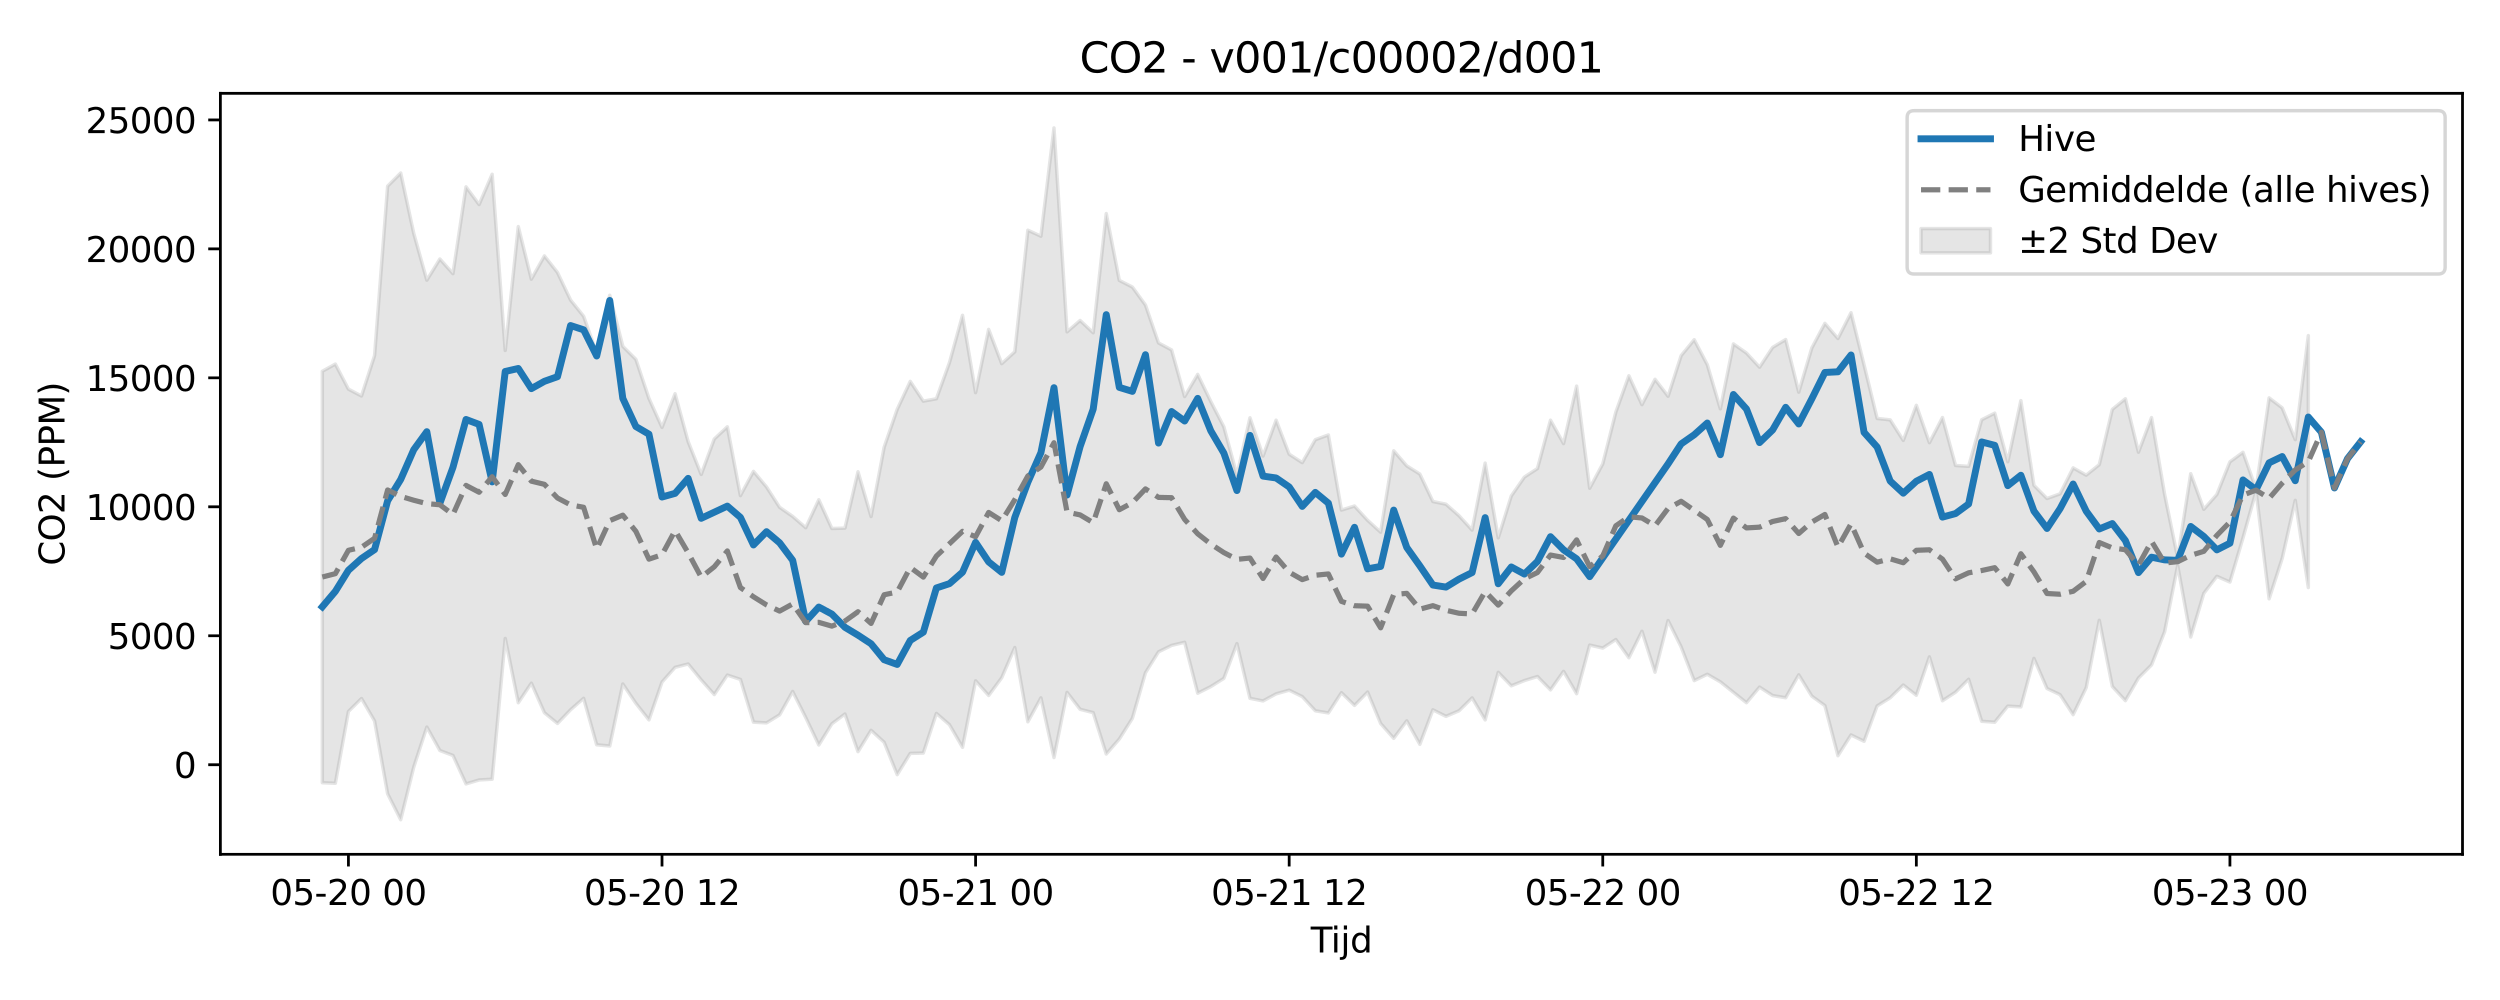 <?xml version="1.0" encoding="utf-8" standalone="no"?>
<!DOCTYPE svg PUBLIC "-//W3C//DTD SVG 1.1//EN"
  "http://www.w3.org/Graphics/SVG/1.1/DTD/svg11.dtd">
<svg xmlns:xlink="http://www.w3.org/1999/xlink" width="720pt" height="288pt" viewBox="0 0 720 288" xmlns="http://www.w3.org/2000/svg" version="1.1">
 <defs>
  <style type="text/css">*{stroke-linejoin: round; stroke-linecap: butt}</style>
 </defs>
 <g id="figure_1">
  <g id="patch_1">
   <path d="M 0 288 
L 720 288 
L 720 0 
L 0 0 
z
" style="fill: #ffffff"/>
  </g>
  <g id="axes_1">
   <g id="patch_2">
    <path d="M 63.47 246.04 
L 709.2 246.04 
L 709.2 26.88 
L 63.47 26.88 
z
" style="fill: #ffffff"/>
   </g>
   <g id="FillBetweenPolyCollection_1">
    <defs>
     <path id="m99d74c03a5" d="M 92.821 -181.066 
L 92.821 -62.571 
L 96.584 -62.418 
L 100.347 -83.096 
L 104.11 -86.83 
L 107.873 -80.361 
L 111.636 -59.377 
L 115.399 -51.922 
L 119.162 -67.093 
L 122.925 -78.601 
L 126.688 -71.849 
L 130.451 -70.435 
L 134.214 -62.232 
L 137.977 -63.374 
L 141.74 -63.586 
L 145.503 -104.137 
L 149.266 -85.61 
L 153.029 -91.253 
L 156.792 -82.733 
L 160.555 -79.644 
L 164.318 -83.576 
L 168.081 -86.888 
L 171.844 -73.497 
L 175.607 -73.153 
L 179.37 -91.015 
L 183.133 -85.445 
L 186.896 -80.674 
L 190.659 -91.563 
L 194.422 -95.801 
L 198.185 -96.771 
L 201.948 -92.188 
L 205.711 -87.963 
L 209.474 -93.578 
L 213.237 -92.328 
L 217 -80.01 
L 220.763 -79.808 
L 224.526 -82.114 
L 228.289 -88.857 
L 232.052 -81.343 
L 235.815 -73.441 
L 239.578 -79.552 
L 243.341 -82.361 
L 247.104 -71.515 
L 250.867 -77.67 
L 254.63 -74.229 
L 258.393 -64.899 
L 262.156 -71.024 
L 265.919 -71.118 
L 269.682 -82.545 
L 273.445 -79.282 
L 277.208 -72.773 
L 280.971 -91.934 
L 284.734 -87.7 
L 288.497 -92.814 
L 292.26 -101.508 
L 296.023 -80.126 
L 299.786 -87.021 
L 303.549 -69.82 
L 307.312 -88.589 
L 311.075 -83.718 
L 314.838 -82.761 
L 318.601 -70.846 
L 322.364 -75.161 
L 326.127 -81.121 
L 329.89 -94.236 
L 333.653 -100.269 
L 337.416 -102.12 
L 341.179 -103.021 
L 344.942 -88.355 
L 348.705 -90.254 
L 352.468 -92.627 
L 356.231 -102.632 
L 359.994 -86.883 
L 363.757 -86.129 
L 367.52 -88.165 
L 371.283 -89.224 
L 375.046 -87.385 
L 378.809 -83.294 
L 382.572 -82.672 
L 386.335 -88.506 
L 390.098 -84.839 
L 393.861 -88.69 
L 397.624 -79.647 
L 401.387 -75.359 
L 405.15 -80.396 
L 408.913 -73.626 
L 412.676 -83.569 
L 416.439 -81.691 
L 420.202 -83.296 
L 423.965 -87.014 
L 427.728 -80.662 
L 431.491 -94.365 
L 435.254 -90.488 
L 439.017 -91.99 
L 442.78 -93.16 
L 446.543 -89.306 
L 450.306 -94.65 
L 454.069 -88.211 
L 457.832 -102.215 
L 461.595 -101.352 
L 465.358 -103.821 
L 469.121 -98.568 
L 472.884 -106.191 
L 476.647 -94.403 
L 480.41 -109.283 
L 484.173 -101.672 
L 487.936 -91.983 
L 491.699 -93.806 
L 495.462 -91.625 
L 499.225 -88.614 
L 502.988 -85.612 
L 506.751 -90.115 
L 510.514 -87.683 
L 514.277 -87.048 
L 518.04 -93.648 
L 521.803 -87.514 
L 525.566 -84.783 
L 529.329 -70.36 
L 533.092 -76.332 
L 536.855 -74.51 
L 540.618 -84.697 
L 544.381 -87.044 
L 548.144 -90.708 
L 551.907 -87.765 
L 555.67 -98.819 
L 559.433 -86.181 
L 563.196 -88.645 
L 566.959 -92.376 
L 570.722 -80.268 
L 574.485 -79.999 
L 578.248 -84.639 
L 582.011 -84.414 
L 585.774 -98.38 
L 589.537 -89.705 
L 593.3 -87.935 
L 597.063 -82.173 
L 600.826 -89.955 
L 604.589 -109.351 
L 608.352 -90.29 
L 612.115 -86.206 
L 615.878 -92.727 
L 619.641 -96.497 
L 623.404 -106.046 
L 627.167 -125.129 
L 630.93 -104.534 
L 634.693 -117.108 
L 638.456 -122.021 
L 642.219 -120.368 
L 645.982 -133.092 
L 649.745 -146.538 
L 653.508 -115.548 
L 657.271 -127.172 
L 661.034 -143.907 
L 664.797 -118.78 
L 664.797 -191.349 
L 664.797 -191.349 
L 661.034 -161.381 
L 657.271 -170.53 
L 653.508 -173.41 
L 649.745 -147.147 
L 645.982 -157.744 
L 642.219 -154.985 
L 638.456 -145.587 
L 634.693 -141.326 
L 630.93 -151.582 
L 627.167 -127.342 
L 623.404 -145.666 
L 619.641 -167.736 
L 615.878 -157.767 
L 612.115 -173.155 
L 608.352 -170.101 
L 604.589 -154.174 
L 600.826 -151.151 
L 597.063 -153.25 
L 593.3 -145.783 
L 589.537 -144.431 
L 585.774 -148.225 
L 582.011 -172.622 
L 578.248 -155.016 
L 574.485 -169.016 
L 570.722 -167.108 
L 566.959 -153.686 
L 563.196 -153.947 
L 559.433 -167.75 
L 555.67 -160.505 
L 551.907 -171.266 
L 548.144 -161.164 
L 544.381 -167.076 
L 540.618 -167.492 
L 536.855 -182.892 
L 533.092 -197.942 
L 529.329 -190.505 
L 525.566 -194.88 
L 521.803 -187.781 
L 518.04 -175.056 
L 514.277 -190.209 
L 510.514 -187.944 
L 506.751 -182.242 
L 502.988 -186.316 
L 499.225 -188.957 
L 495.462 -170.252 
L 491.699 -182.98 
L 487.936 -190.167 
L 484.173 -185.583 
L 480.41 -173.877 
L 476.647 -178.763 
L 472.884 -171.456 
L 469.121 -179.772 
L 465.358 -169.309 
L 461.595 -154.41 
L 457.832 -147.384 
L 454.069 -176.804 
L 450.306 -160.246 
L 446.543 -166.994 
L 442.78 -153.06 
L 439.017 -150.594 
L 435.254 -145.169 
L 431.491 -133.096 
L 427.728 -154.629 
L 423.965 -135.34 
L 420.202 -139.467 
L 416.439 -142.797 
L 412.676 -143.563 
L 408.913 -151.475 
L 405.15 -153.832 
L 401.387 -158.172 
L 397.624 -134.73 
L 393.861 -138.159 
L 390.098 -142.268 
L 386.335 -141.101 
L 382.572 -162.736 
L 378.809 -161.366 
L 375.046 -154.758 
L 371.283 -157.193 
L 367.52 -166.992 
L 363.757 -156.664 
L 359.994 -167.674 
L 356.231 -151.18 
L 352.468 -165.088 
L 348.705 -172.364 
L 344.942 -180.173 
L 341.179 -173.794 
L 337.416 -187.216 
L 333.653 -189.236 
L 329.89 -200.156 
L 326.127 -205.331 
L 322.364 -207.244 
L 318.601 -226.498 
L 314.838 -192.169 
L 311.075 -195.701 
L 307.312 -192.434 
L 303.549 -251.158 
L 299.786 -219.971 
L 296.023 -221.704 
L 292.26 -186.688 
L 288.497 -183.261 
L 284.734 -193.133 
L 280.971 -174.913 
L 277.208 -197.193 
L 273.445 -183.558 
L 269.682 -173.151 
L 265.919 -172.475 
L 262.156 -178.157 
L 258.393 -170.103 
L 254.63 -159.191 
L 250.867 -139.241 
L 247.104 -152.133 
L 243.341 -135.903 
L 239.578 -135.796 
L 235.815 -144.077 
L 232.052 -136.019 
L 228.289 -139.276 
L 224.526 -141.9 
L 220.763 -147.759 
L 217 -152.249 
L 213.237 -145.254 
L 209.474 -165.079 
L 205.711 -161.568 
L 201.948 -151.352 
L 198.185 -160.823 
L 194.422 -174.603 
L 190.659 -164.91 
L 186.896 -173.256 
L 183.133 -184.511 
L 179.37 -188.252 
L 175.607 -202.971 
L 171.844 -186.286 
L 168.081 -196.917 
L 164.318 -201.609 
L 160.555 -209.522 
L 156.792 -214.295 
L 153.029 -207.602 
L 149.266 -222.74 
L 145.503 -187.066 
L 141.74 -237.811 
L 137.977 -229.089 
L 134.214 -234.186 
L 130.451 -209.192 
L 126.688 -213.405 
L 122.925 -207.312 
L 119.162 -220.766 
L 115.399 -238.183 
L 111.636 -234.391 
L 107.873 -185.583 
L 104.11 -173.959 
L 100.347 -175.927 
L 96.584 -183.145 
L 92.821 -181.066 
z
" style="stroke: #808080; stroke-opacity: 0.2"/>
    </defs>
    <g clip-path="url(#p6d206666c5)">
     <use xlink:href="#m99d74c03a5" x="0" y="288" style="fill: #808080; fill-opacity: 0.2; stroke: #808080; stroke-opacity: 0.2"/>
    </g>
   </g>
   <g id="matplotlib.axis_1">
    <g id="xtick_1">
     <g id="line2d_1">
      <defs>
       <path id="mf87d79ae39" d="M 0 0 
L 0 3.5 
" style="stroke: #000000; stroke-width: 0.8"/>
      </defs>
      <g>
       <use xlink:href="#mf87d79ae39" x="100.347" y="246.04" style="stroke: #000000; stroke-width: 0.8"/>
      </g>
     </g>
     <g id="text_1">
      <!-- 05-20 00 -->
      <g transform="translate(77.867 260.638) scale(0.1 -0.1)">
       <defs>
        <path id="DejaVuSans-30" d="M 2034 4250 
Q 1547 4250 1301 3770 
Q 1056 3291 1056 2328 
Q 1056 1369 1301 889 
Q 1547 409 2034 409 
Q 2525 409 2770 889 
Q 3016 1369 3016 2328 
Q 3016 3291 2770 3770 
Q 2525 4250 2034 4250 
z
M 2034 4750 
Q 2819 4750 3233 4129 
Q 3647 3509 3647 2328 
Q 3647 1150 3233 529 
Q 2819 -91 2034 -91 
Q 1250 -91 836 529 
Q 422 1150 422 2328 
Q 422 3509 836 4129 
Q 1250 4750 2034 4750 
z
" transform="scale(0.016)"/>
        <path id="DejaVuSans-35" d="M 691 4666 
L 3169 4666 
L 3169 4134 
L 1269 4134 
L 1269 2991 
Q 1406 3038 1543 3061 
Q 1681 3084 1819 3084 
Q 2600 3084 3056 2656 
Q 3513 2228 3513 1497 
Q 3513 744 3044 326 
Q 2575 -91 1722 -91 
Q 1428 -91 1123 -41 
Q 819 9 494 109 
L 494 744 
Q 775 591 1075 516 
Q 1375 441 1709 441 
Q 2250 441 2565 725 
Q 2881 1009 2881 1497 
Q 2881 1984 2565 2268 
Q 2250 2553 1709 2553 
Q 1456 2553 1204 2497 
Q 953 2441 691 2322 
L 691 4666 
z
" transform="scale(0.016)"/>
        <path id="DejaVuSans-2d" d="M 313 2009 
L 1997 2009 
L 1997 1497 
L 313 1497 
L 313 2009 
z
" transform="scale(0.016)"/>
        <path id="DejaVuSans-32" d="M 1228 531 
L 3431 531 
L 3431 0 
L 469 0 
L 469 531 
Q 828 903 1448 1529 
Q 2069 2156 2228 2338 
Q 2531 2678 2651 2914 
Q 2772 3150 2772 3378 
Q 2772 3750 2511 3984 
Q 2250 4219 1831 4219 
Q 1534 4219 1204 4116 
Q 875 4013 500 3803 
L 500 4441 
Q 881 4594 1212 4672 
Q 1544 4750 1819 4750 
Q 2544 4750 2975 4387 
Q 3406 4025 3406 3419 
Q 3406 3131 3298 2873 
Q 3191 2616 2906 2266 
Q 2828 2175 2409 1742 
Q 1991 1309 1228 531 
z
" transform="scale(0.016)"/>
        <path id="DejaVuSans-20" transform="scale(0.016)"/>
       </defs>
       <use xlink:href="#DejaVuSans-30"/>
       <use xlink:href="#DejaVuSans-35" transform="translate(63.623 0)"/>
       <use xlink:href="#DejaVuSans-2d" transform="translate(127.246 0)"/>
       <use xlink:href="#DejaVuSans-32" transform="translate(163.33 0)"/>
       <use xlink:href="#DejaVuSans-30" transform="translate(226.953 0)"/>
       <use xlink:href="#DejaVuSans-20" transform="translate(290.576 0)"/>
       <use xlink:href="#DejaVuSans-30" transform="translate(322.363 0)"/>
       <use xlink:href="#DejaVuSans-30" transform="translate(385.986 0)"/>
      </g>
     </g>
    </g>
    <g id="xtick_2">
     <g id="line2d_2">
      <g>
       <use xlink:href="#mf87d79ae39" x="190.659" y="246.04" style="stroke: #000000; stroke-width: 0.8"/>
      </g>
     </g>
     <g id="text_2">
      <!-- 05-20 12 -->
      <g transform="translate(168.179 260.638) scale(0.1 -0.1)">
       <defs>
        <path id="DejaVuSans-31" d="M 794 531 
L 1825 531 
L 1825 4091 
L 703 3866 
L 703 4441 
L 1819 4666 
L 2450 4666 
L 2450 531 
L 3481 531 
L 3481 0 
L 794 0 
L 794 531 
z
" transform="scale(0.016)"/>
       </defs>
       <use xlink:href="#DejaVuSans-30"/>
       <use xlink:href="#DejaVuSans-35" transform="translate(63.623 0)"/>
       <use xlink:href="#DejaVuSans-2d" transform="translate(127.246 0)"/>
       <use xlink:href="#DejaVuSans-32" transform="translate(163.33 0)"/>
       <use xlink:href="#DejaVuSans-30" transform="translate(226.953 0)"/>
       <use xlink:href="#DejaVuSans-20" transform="translate(290.576 0)"/>
       <use xlink:href="#DejaVuSans-31" transform="translate(322.363 0)"/>
       <use xlink:href="#DejaVuSans-32" transform="translate(385.986 0)"/>
      </g>
     </g>
    </g>
    <g id="xtick_3">
     <g id="line2d_3">
      <g>
       <use xlink:href="#mf87d79ae39" x="280.971" y="246.04" style="stroke: #000000; stroke-width: 0.8"/>
      </g>
     </g>
     <g id="text_3">
      <!-- 05-21 00 -->
      <g transform="translate(258.491 260.638) scale(0.1 -0.1)">
       <use xlink:href="#DejaVuSans-30"/>
       <use xlink:href="#DejaVuSans-35" transform="translate(63.623 0)"/>
       <use xlink:href="#DejaVuSans-2d" transform="translate(127.246 0)"/>
       <use xlink:href="#DejaVuSans-32" transform="translate(163.33 0)"/>
       <use xlink:href="#DejaVuSans-31" transform="translate(226.953 0)"/>
       <use xlink:href="#DejaVuSans-20" transform="translate(290.576 0)"/>
       <use xlink:href="#DejaVuSans-30" transform="translate(322.363 0)"/>
       <use xlink:href="#DejaVuSans-30" transform="translate(385.986 0)"/>
      </g>
     </g>
    </g>
    <g id="xtick_4">
     <g id="line2d_4">
      <g>
       <use xlink:href="#mf87d79ae39" x="371.283" y="246.04" style="stroke: #000000; stroke-width: 0.8"/>
      </g>
     </g>
     <g id="text_4">
      <!-- 05-21 12 -->
      <g transform="translate(348.803 260.638) scale(0.1 -0.1)">
       <use xlink:href="#DejaVuSans-30"/>
       <use xlink:href="#DejaVuSans-35" transform="translate(63.623 0)"/>
       <use xlink:href="#DejaVuSans-2d" transform="translate(127.246 0)"/>
       <use xlink:href="#DejaVuSans-32" transform="translate(163.33 0)"/>
       <use xlink:href="#DejaVuSans-31" transform="translate(226.953 0)"/>
       <use xlink:href="#DejaVuSans-20" transform="translate(290.576 0)"/>
       <use xlink:href="#DejaVuSans-31" transform="translate(322.363 0)"/>
       <use xlink:href="#DejaVuSans-32" transform="translate(385.986 0)"/>
      </g>
     </g>
    </g>
    <g id="xtick_5">
     <g id="line2d_5">
      <g>
       <use xlink:href="#mf87d79ae39" x="461.595" y="246.04" style="stroke: #000000; stroke-width: 0.8"/>
      </g>
     </g>
     <g id="text_5">
      <!-- 05-22 00 -->
      <g transform="translate(439.114 260.638) scale(0.1 -0.1)">
       <use xlink:href="#DejaVuSans-30"/>
       <use xlink:href="#DejaVuSans-35" transform="translate(63.623 0)"/>
       <use xlink:href="#DejaVuSans-2d" transform="translate(127.246 0)"/>
       <use xlink:href="#DejaVuSans-32" transform="translate(163.33 0)"/>
       <use xlink:href="#DejaVuSans-32" transform="translate(226.953 0)"/>
       <use xlink:href="#DejaVuSans-20" transform="translate(290.576 0)"/>
       <use xlink:href="#DejaVuSans-30" transform="translate(322.363 0)"/>
       <use xlink:href="#DejaVuSans-30" transform="translate(385.986 0)"/>
      </g>
     </g>
    </g>
    <g id="xtick_6">
     <g id="line2d_6">
      <g>
       <use xlink:href="#mf87d79ae39" x="551.907" y="246.04" style="stroke: #000000; stroke-width: 0.8"/>
      </g>
     </g>
     <g id="text_6">
      <!-- 05-22 12 -->
      <g transform="translate(529.426 260.638) scale(0.1 -0.1)">
       <use xlink:href="#DejaVuSans-30"/>
       <use xlink:href="#DejaVuSans-35" transform="translate(63.623 0)"/>
       <use xlink:href="#DejaVuSans-2d" transform="translate(127.246 0)"/>
       <use xlink:href="#DejaVuSans-32" transform="translate(163.33 0)"/>
       <use xlink:href="#DejaVuSans-32" transform="translate(226.953 0)"/>
       <use xlink:href="#DejaVuSans-20" transform="translate(290.576 0)"/>
       <use xlink:href="#DejaVuSans-31" transform="translate(322.363 0)"/>
       <use xlink:href="#DejaVuSans-32" transform="translate(385.986 0)"/>
      </g>
     </g>
    </g>
    <g id="xtick_7">
     <g id="line2d_7">
      <g>
       <use xlink:href="#mf87d79ae39" x="642.219" y="246.04" style="stroke: #000000; stroke-width: 0.8"/>
      </g>
     </g>
     <g id="text_7">
      <!-- 05-23 00 -->
      <g transform="translate(619.738 260.638) scale(0.1 -0.1)">
       <defs>
        <path id="DejaVuSans-33" d="M 2597 2516 
Q 3050 2419 3304 2112 
Q 3559 1806 3559 1356 
Q 3559 666 3084 287 
Q 2609 -91 1734 -91 
Q 1441 -91 1130 -33 
Q 819 25 488 141 
L 488 750 
Q 750 597 1062 519 
Q 1375 441 1716 441 
Q 2309 441 2620 675 
Q 2931 909 2931 1356 
Q 2931 1769 2642 2001 
Q 2353 2234 1838 2234 
L 1294 2234 
L 1294 2753 
L 1863 2753 
Q 2328 2753 2575 2939 
Q 2822 3125 2822 3475 
Q 2822 3834 2567 4026 
Q 2313 4219 1838 4219 
Q 1578 4219 1281 4162 
Q 984 4106 628 3988 
L 628 4550 
Q 988 4650 1302 4700 
Q 1616 4750 1894 4750 
Q 2613 4750 3031 4423 
Q 3450 4097 3450 3541 
Q 3450 3153 3228 2886 
Q 3006 2619 2597 2516 
z
" transform="scale(0.016)"/>
       </defs>
       <use xlink:href="#DejaVuSans-30"/>
       <use xlink:href="#DejaVuSans-35" transform="translate(63.623 0)"/>
       <use xlink:href="#DejaVuSans-2d" transform="translate(127.246 0)"/>
       <use xlink:href="#DejaVuSans-32" transform="translate(163.33 0)"/>
       <use xlink:href="#DejaVuSans-33" transform="translate(226.953 0)"/>
       <use xlink:href="#DejaVuSans-20" transform="translate(290.576 0)"/>
       <use xlink:href="#DejaVuSans-30" transform="translate(322.363 0)"/>
       <use xlink:href="#DejaVuSans-30" transform="translate(385.986 0)"/>
      </g>
     </g>
    </g>
    <g id="text_8">
     <!-- Tijd -->
     <g transform="translate(377.485 274.317) scale(0.1 -0.1)">
      <defs>
       <path id="DejaVuSans-54" d="M -19 4666 
L 3928 4666 
L 3928 4134 
L 2272 4134 
L 2272 0 
L 1638 0 
L 1638 4134 
L -19 4134 
L -19 4666 
z
" transform="scale(0.016)"/>
       <path id="DejaVuSans-69" d="M 603 3500 
L 1178 3500 
L 1178 0 
L 603 0 
L 603 3500 
z
M 603 4863 
L 1178 4863 
L 1178 4134 
L 603 4134 
L 603 4863 
z
" transform="scale(0.016)"/>
       <path id="DejaVuSans-6a" d="M 603 3500 
L 1178 3500 
L 1178 -63 
Q 1178 -731 923 -1031 
Q 669 -1331 103 -1331 
L -116 -1331 
L -116 -844 
L 38 -844 
Q 366 -844 484 -692 
Q 603 -541 603 -63 
L 603 3500 
z
M 603 4863 
L 1178 4863 
L 1178 4134 
L 603 4134 
L 603 4863 
z
" transform="scale(0.016)"/>
       <path id="DejaVuSans-64" d="M 2906 2969 
L 2906 4863 
L 3481 4863 
L 3481 0 
L 2906 0 
L 2906 525 
Q 2725 213 2448 61 
Q 2172 -91 1784 -91 
Q 1150 -91 751 415 
Q 353 922 353 1747 
Q 353 2572 751 3078 
Q 1150 3584 1784 3584 
Q 2172 3584 2448 3432 
Q 2725 3281 2906 2969 
z
M 947 1747 
Q 947 1113 1208 752 
Q 1469 391 1925 391 
Q 2381 391 2643 752 
Q 2906 1113 2906 1747 
Q 2906 2381 2643 2742 
Q 2381 3103 1925 3103 
Q 1469 3103 1208 2742 
Q 947 2381 947 1747 
z
" transform="scale(0.016)"/>
      </defs>
      <use xlink:href="#DejaVuSans-54"/>
      <use xlink:href="#DejaVuSans-69" transform="translate(57.959 0)"/>
      <use xlink:href="#DejaVuSans-6a" transform="translate(85.742 0)"/>
      <use xlink:href="#DejaVuSans-64" transform="translate(113.525 0)"/>
     </g>
    </g>
   </g>
   <g id="matplotlib.axis_2">
    <g id="ytick_1">
     <g id="line2d_8">
      <defs>
       <path id="m03eca134e0" d="M 0 0 
L -3.5 0 
" style="stroke: #000000; stroke-width: 0.8"/>
      </defs>
      <g>
       <use xlink:href="#m03eca134e0" x="63.47" y="220.239" style="stroke: #000000; stroke-width: 0.8"/>
      </g>
     </g>
     <g id="text_9">
      <!-- 0 -->
      <g transform="translate(50.108 224.038) scale(0.1 -0.1)">
       <use xlink:href="#DejaVuSans-30"/>
      </g>
     </g>
    </g>
    <g id="ytick_2">
     <g id="line2d_9">
      <g>
       <use xlink:href="#m03eca134e0" x="63.47" y="183.098" style="stroke: #000000; stroke-width: 0.8"/>
      </g>
     </g>
     <g id="text_10">
      <!-- 5000 -->
      <g transform="translate(31.02 186.897) scale(0.1 -0.1)">
       <use xlink:href="#DejaVuSans-35"/>
       <use xlink:href="#DejaVuSans-30" transform="translate(63.623 0)"/>
       <use xlink:href="#DejaVuSans-30" transform="translate(127.246 0)"/>
       <use xlink:href="#DejaVuSans-30" transform="translate(190.869 0)"/>
      </g>
     </g>
    </g>
    <g id="ytick_3">
     <g id="line2d_10">
      <g>
       <use xlink:href="#m03eca134e0" x="63.47" y="145.957" style="stroke: #000000; stroke-width: 0.8"/>
      </g>
     </g>
     <g id="text_11">
      <!-- 10000 -->
      <g transform="translate(24.657 149.756) scale(0.1 -0.1)">
       <use xlink:href="#DejaVuSans-31"/>
       <use xlink:href="#DejaVuSans-30" transform="translate(63.623 0)"/>
       <use xlink:href="#DejaVuSans-30" transform="translate(127.246 0)"/>
       <use xlink:href="#DejaVuSans-30" transform="translate(190.869 0)"/>
       <use xlink:href="#DejaVuSans-30" transform="translate(254.492 0)"/>
      </g>
     </g>
    </g>
    <g id="ytick_4">
     <g id="line2d_11">
      <g>
       <use xlink:href="#m03eca134e0" x="63.47" y="108.816" style="stroke: #000000; stroke-width: 0.8"/>
      </g>
     </g>
     <g id="text_12">
      <!-- 15000 -->
      <g transform="translate(24.657 112.615) scale(0.1 -0.1)">
       <use xlink:href="#DejaVuSans-31"/>
       <use xlink:href="#DejaVuSans-35" transform="translate(63.623 0)"/>
       <use xlink:href="#DejaVuSans-30" transform="translate(127.246 0)"/>
       <use xlink:href="#DejaVuSans-30" transform="translate(190.869 0)"/>
       <use xlink:href="#DejaVuSans-30" transform="translate(254.492 0)"/>
      </g>
     </g>
    </g>
    <g id="ytick_5">
     <g id="line2d_12">
      <g>
       <use xlink:href="#m03eca134e0" x="63.47" y="71.675" style="stroke: #000000; stroke-width: 0.8"/>
      </g>
     </g>
     <g id="text_13">
      <!-- 20000 -->
      <g transform="translate(24.657 75.475) scale(0.1 -0.1)">
       <use xlink:href="#DejaVuSans-32"/>
       <use xlink:href="#DejaVuSans-30" transform="translate(63.623 0)"/>
       <use xlink:href="#DejaVuSans-30" transform="translate(127.246 0)"/>
       <use xlink:href="#DejaVuSans-30" transform="translate(190.869 0)"/>
       <use xlink:href="#DejaVuSans-30" transform="translate(254.492 0)"/>
      </g>
     </g>
    </g>
    <g id="ytick_6">
     <g id="line2d_13">
      <g>
       <use xlink:href="#m03eca134e0" x="63.47" y="34.534" style="stroke: #000000; stroke-width: 0.8"/>
      </g>
     </g>
     <g id="text_14">
      <!-- 25000 -->
      <g transform="translate(24.657 38.334) scale(0.1 -0.1)">
       <use xlink:href="#DejaVuSans-32"/>
       <use xlink:href="#DejaVuSans-35" transform="translate(63.623 0)"/>
       <use xlink:href="#DejaVuSans-30" transform="translate(127.246 0)"/>
       <use xlink:href="#DejaVuSans-30" transform="translate(190.869 0)"/>
       <use xlink:href="#DejaVuSans-30" transform="translate(254.492 0)"/>
      </g>
     </g>
    </g>
    <g id="text_15">
     <!-- CO2 (PPM) -->
     <g transform="translate(18.578 162.903) rotate(-90) scale(0.1 -0.1)">
      <defs>
       <path id="DejaVuSans-43" d="M 4122 4306 
L 4122 3641 
Q 3803 3938 3442 4084 
Q 3081 4231 2675 4231 
Q 1875 4231 1450 3742 
Q 1025 3253 1025 2328 
Q 1025 1406 1450 917 
Q 1875 428 2675 428 
Q 3081 428 3442 575 
Q 3803 722 4122 1019 
L 4122 359 
Q 3791 134 3420 21 
Q 3050 -91 2638 -91 
Q 1578 -91 968 557 
Q 359 1206 359 2328 
Q 359 3453 968 4101 
Q 1578 4750 2638 4750 
Q 3056 4750 3426 4639 
Q 3797 4528 4122 4306 
z
" transform="scale(0.016)"/>
       <path id="DejaVuSans-4f" d="M 2522 4238 
Q 1834 4238 1429 3725 
Q 1025 3213 1025 2328 
Q 1025 1447 1429 934 
Q 1834 422 2522 422 
Q 3209 422 3611 934 
Q 4013 1447 4013 2328 
Q 4013 3213 3611 3725 
Q 3209 4238 2522 4238 
z
M 2522 4750 
Q 3503 4750 4090 4092 
Q 4678 3434 4678 2328 
Q 4678 1225 4090 567 
Q 3503 -91 2522 -91 
Q 1538 -91 948 565 
Q 359 1222 359 2328 
Q 359 3434 948 4092 
Q 1538 4750 2522 4750 
z
" transform="scale(0.016)"/>
       <path id="DejaVuSans-28" d="M 1984 4856 
Q 1566 4138 1362 3434 
Q 1159 2731 1159 2009 
Q 1159 1288 1364 580 
Q 1569 -128 1984 -844 
L 1484 -844 
Q 1016 -109 783 600 
Q 550 1309 550 2009 
Q 550 2706 781 3412 
Q 1013 4119 1484 4856 
L 1984 4856 
z
" transform="scale(0.016)"/>
       <path id="DejaVuSans-50" d="M 1259 4147 
L 1259 2394 
L 2053 2394 
Q 2494 2394 2734 2622 
Q 2975 2850 2975 3272 
Q 2975 3691 2734 3919 
Q 2494 4147 2053 4147 
L 1259 4147 
z
M 628 4666 
L 2053 4666 
Q 2838 4666 3239 4311 
Q 3641 3956 3641 3272 
Q 3641 2581 3239 2228 
Q 2838 1875 2053 1875 
L 1259 1875 
L 1259 0 
L 628 0 
L 628 4666 
z
" transform="scale(0.016)"/>
       <path id="DejaVuSans-4d" d="M 628 4666 
L 1569 4666 
L 2759 1491 
L 3956 4666 
L 4897 4666 
L 4897 0 
L 4281 0 
L 4281 4097 
L 3078 897 
L 2444 897 
L 1241 4097 
L 1241 0 
L 628 0 
L 628 4666 
z
" transform="scale(0.016)"/>
       <path id="DejaVuSans-29" d="M 513 4856 
L 1013 4856 
Q 1481 4119 1714 3412 
Q 1947 2706 1947 2009 
Q 1947 1309 1714 600 
Q 1481 -109 1013 -844 
L 513 -844 
Q 928 -128 1133 580 
Q 1338 1288 1338 2009 
Q 1338 2731 1133 3434 
Q 928 4138 513 4856 
z
" transform="scale(0.016)"/>
      </defs>
      <use xlink:href="#DejaVuSans-43"/>
      <use xlink:href="#DejaVuSans-4f" transform="translate(69.824 0)"/>
      <use xlink:href="#DejaVuSans-32" transform="translate(148.535 0)"/>
      <use xlink:href="#DejaVuSans-20" transform="translate(212.158 0)"/>
      <use xlink:href="#DejaVuSans-28" transform="translate(243.945 0)"/>
      <use xlink:href="#DejaVuSans-50" transform="translate(282.959 0)"/>
      <use xlink:href="#DejaVuSans-50" transform="translate(343.262 0)"/>
      <use xlink:href="#DejaVuSans-4d" transform="translate(403.564 0)"/>
      <use xlink:href="#DejaVuSans-29" transform="translate(489.844 0)"/>
     </g>
    </g>
   </g>
   <g id="line2d_14">
    <path d="M 92.821 174.756 
L 96.584 170.302 
L 100.347 164.235 
L 104.11 160.848 
L 107.873 158.285 
L 111.636 144.244 
L 115.399 138.093 
L 119.162 129.511 
L 122.925 124.331 
L 126.688 144.947 
L 130.451 134.597 
L 134.214 120.81 
L 137.977 122.229 
L 141.74 138.782 
L 145.503 106.981 
L 149.266 106.122 
L 153.029 111.925 
L 156.792 109.819 
L 160.555 108.482 
L 164.318 93.757 
L 168.081 94.985 
L 171.844 102.525 
L 175.607 86.539 
L 179.37 114.734 
L 183.133 122.841 
L 186.896 125.042 
L 190.659 143.144 
L 194.422 142.091 
L 198.185 137.774 
L 201.948 149.273 
L 209.474 145.76 
L 213.237 148.998 
L 217 156.946 
L 220.763 153.125 
L 224.526 156.324 
L 228.289 161.363 
L 232.052 178.946 
L 235.815 174.835 
L 239.578 176.853 
L 243.341 180.662 
L 247.104 182.927 
L 250.867 185.406 
L 254.63 190.006 
L 258.393 191.356 
L 262.156 184.447 
L 265.919 182.061 
L 269.682 169.334 
L 273.445 168.091 
L 277.208 164.79 
L 280.971 156.198 
L 284.734 161.821 
L 288.497 164.837 
L 292.26 149.032 
L 296.023 138.881 
L 299.786 130.358 
L 303.549 111.658 
L 307.312 142.575 
L 311.075 128.601 
L 314.838 117.834 
L 318.601 90.625 
L 322.364 111.567 
L 326.127 112.714 
L 329.89 102.158 
L 333.653 127.602 
L 337.416 118.52 
L 341.179 121.251 
L 344.942 114.737 
L 348.705 124.066 
L 352.468 130.492 
L 356.231 141.277 
L 359.994 125.396 
L 363.757 137.12 
L 367.52 137.655 
L 371.283 140.242 
L 375.046 145.838 
L 378.809 141.807 
L 382.572 144.907 
L 386.335 159.585 
L 390.098 151.867 
L 393.861 163.826 
L 397.624 163.139 
L 401.387 146.913 
L 405.15 157.669 
L 408.913 162.963 
L 412.676 168.494 
L 416.439 169.081 
L 420.202 166.783 
L 423.965 164.897 
L 427.728 149.084 
L 431.491 168.12 
L 435.254 163.287 
L 439.017 165.33 
L 442.78 161.7 
L 446.543 154.571 
L 450.306 158.35 
L 454.069 160.947 
L 457.832 166.076 
L 480.41 133.593 
L 484.173 127.84 
L 487.936 125.21 
L 491.699 121.833 
L 495.462 130.949 
L 499.225 113.615 
L 502.988 117.799 
L 506.751 127.461 
L 510.514 123.829 
L 514.277 117.312 
L 518.04 122.1 
L 521.803 114.845 
L 525.566 107.271 
L 529.329 107.078 
L 533.092 102.239 
L 536.855 124.534 
L 540.618 128.746 
L 544.381 138.549 
L 548.144 142.035 
L 551.907 138.598 
L 555.67 136.642 
L 559.433 148.928 
L 563.196 147.908 
L 566.959 145.147 
L 570.722 127.283 
L 574.485 128.26 
L 578.248 139.862 
L 582.011 136.88 
L 585.774 147.19 
L 589.537 152.197 
L 593.3 146.492 
L 597.063 139.401 
L 600.826 147.209 
L 604.589 152.345 
L 608.352 150.788 
L 612.115 155.686 
L 615.878 164.906 
L 619.641 160.472 
L 623.404 161.244 
L 627.167 161.373 
L 630.93 151.625 
L 634.693 154.502 
L 638.456 158.362 
L 642.219 156.443 
L 645.982 138.224 
L 649.745 141.05 
L 653.508 133.292 
L 657.271 131.485 
L 661.034 138.445 
L 664.797 120.107 
L 668.56 124.475 
L 672.323 140.525 
L 676.086 132.081 
L 679.849 127.275 
L 679.849 127.275 
" clip-path="url(#p6d206666c5)" style="fill: none; stroke: #1f77b4; stroke-width: 2; stroke-linecap: square"/>
   </g>
   <g id="line2d_15">
    <path d="M 92.821 166.182 
L 96.584 165.219 
L 100.347 158.489 
L 104.11 157.605 
L 107.873 155.028 
L 111.636 141.116 
L 115.399 142.948 
L 119.162 144.07 
L 122.925 145.043 
L 126.688 145.373 
L 130.451 148.186 
L 134.214 139.791 
L 137.977 141.768 
L 141.74 137.302 
L 145.503 142.399 
L 149.266 133.825 
L 153.029 138.572 
L 156.792 139.486 
L 160.555 143.417 
L 164.318 145.407 
L 168.081 146.097 
L 171.844 158.109 
L 175.607 149.938 
L 179.37 148.367 
L 183.133 153.022 
L 186.896 161.035 
L 190.659 159.763 
L 194.422 152.798 
L 198.185 159.203 
L 201.948 166.23 
L 205.711 163.235 
L 209.474 158.672 
L 213.237 169.209 
L 217 171.871 
L 220.763 174.216 
L 224.526 175.993 
L 228.289 173.933 
L 232.052 179.319 
L 235.815 179.241 
L 239.578 180.326 
L 243.341 178.868 
L 247.104 176.176 
L 250.867 179.544 
L 254.63 171.29 
L 258.393 170.499 
L 262.156 163.409 
L 265.919 166.204 
L 269.682 160.152 
L 277.208 153.017 
L 280.971 154.576 
L 284.734 147.583 
L 288.497 149.963 
L 292.26 143.902 
L 296.023 137.085 
L 299.786 134.504 
L 303.549 127.511 
L 307.312 147.488 
L 311.075 148.291 
L 314.838 150.535 
L 318.601 139.328 
L 322.364 146.798 
L 326.127 144.774 
L 329.89 140.804 
L 333.653 143.248 
L 337.416 143.332 
L 341.179 149.592 
L 344.942 153.736 
L 348.705 156.691 
L 352.468 159.143 
L 356.231 161.094 
L 359.994 160.721 
L 363.757 166.603 
L 367.52 160.422 
L 371.283 164.792 
L 375.046 166.929 
L 378.809 165.67 
L 382.572 165.296 
L 386.335 173.197 
L 390.098 174.447 
L 393.861 174.576 
L 397.624 180.811 
L 401.387 171.234 
L 405.15 170.886 
L 408.913 175.449 
L 412.676 174.434 
L 416.439 175.756 
L 420.202 176.619 
L 423.965 176.823 
L 427.728 170.355 
L 431.491 174.269 
L 435.254 170.172 
L 439.017 166.708 
L 442.78 164.89 
L 446.543 159.85 
L 450.306 160.552 
L 454.069 155.492 
L 457.832 163.201 
L 461.595 160.119 
L 465.358 151.435 
L 469.121 148.83 
L 472.884 149.177 
L 476.647 151.417 
L 480.41 146.42 
L 484.173 144.372 
L 491.699 149.607 
L 495.462 157.062 
L 499.225 149.215 
L 502.988 152.036 
L 506.751 151.822 
L 510.514 150.186 
L 514.277 149.372 
L 518.04 153.648 
L 521.803 150.353 
L 525.566 148.168 
L 529.329 157.567 
L 533.092 150.863 
L 536.855 159.299 
L 540.618 161.905 
L 544.381 160.94 
L 548.144 162.064 
L 551.907 158.485 
L 555.67 158.338 
L 559.433 161.034 
L 563.196 166.704 
L 566.959 164.969 
L 570.722 164.312 
L 574.485 163.492 
L 578.248 168.173 
L 582.011 159.482 
L 585.774 164.697 
L 589.537 170.932 
L 593.3 171.141 
L 597.063 170.288 
L 600.826 167.447 
L 604.589 156.238 
L 608.352 157.804 
L 612.115 158.319 
L 615.878 162.753 
L 619.641 155.884 
L 623.404 162.144 
L 627.167 161.764 
L 630.93 159.942 
L 634.693 158.783 
L 638.456 154.196 
L 642.219 150.324 
L 645.982 142.582 
L 649.745 141.157 
L 653.508 143.521 
L 657.271 139.149 
L 661.034 135.356 
L 664.797 132.936 
L 668.56 124.475 
L 672.323 140.525 
L 676.086 132.081 
L 679.849 127.275 
L 679.849 127.275 
" clip-path="url(#p6d206666c5)" style="fill: none; stroke-dasharray: 5.55,2.4; stroke-dashoffset: 0; stroke: #808080; stroke-width: 1.5"/>
   </g>
   <g id="patch_3">
    <path d="M 63.47 246.04 
L 63.47 26.88 
" style="fill: none; stroke: #000000; stroke-width: 0.8; stroke-linejoin: miter; stroke-linecap: square"/>
   </g>
   <g id="patch_4">
    <path d="M 709.2 246.04 
L 709.2 26.88 
" style="fill: none; stroke: #000000; stroke-width: 0.8; stroke-linejoin: miter; stroke-linecap: square"/>
   </g>
   <g id="patch_5">
    <path d="M 63.47 246.04 
L 709.2 246.04 
" style="fill: none; stroke: #000000; stroke-width: 0.8; stroke-linejoin: miter; stroke-linecap: square"/>
   </g>
   <g id="patch_6">
    <path d="M 63.47 26.88 
L 709.2 26.88 
" style="fill: none; stroke: #000000; stroke-width: 0.8; stroke-linejoin: miter; stroke-linecap: square"/>
   </g>
   <g id="text_16">
    <!-- CO2 - v001/c00002/d001 -->
    <g transform="translate(310.932 20.88) scale(0.12 -0.12)">
     <defs>
      <path id="DejaVuSans-76" d="M 191 3500 
L 800 3500 
L 1894 563 
L 2988 3500 
L 3597 3500 
L 2284 0 
L 1503 0 
L 191 3500 
z
" transform="scale(0.016)"/>
      <path id="DejaVuSans-2f" d="M 1625 4666 
L 2156 4666 
L 531 -594 
L 0 -594 
L 1625 4666 
z
" transform="scale(0.016)"/>
      <path id="DejaVuSans-63" d="M 3122 3366 
L 3122 2828 
Q 2878 2963 2633 3030 
Q 2388 3097 2138 3097 
Q 1578 3097 1268 2742 
Q 959 2388 959 1747 
Q 959 1106 1268 751 
Q 1578 397 2138 397 
Q 2388 397 2633 464 
Q 2878 531 3122 666 
L 3122 134 
Q 2881 22 2623 -34 
Q 2366 -91 2075 -91 
Q 1284 -91 818 406 
Q 353 903 353 1747 
Q 353 2603 823 3093 
Q 1294 3584 2113 3584 
Q 2378 3584 2631 3529 
Q 2884 3475 3122 3366 
z
" transform="scale(0.016)"/>
     </defs>
     <use xlink:href="#DejaVuSans-43"/>
     <use xlink:href="#DejaVuSans-4f" transform="translate(69.824 0)"/>
     <use xlink:href="#DejaVuSans-32" transform="translate(148.535 0)"/>
     <use xlink:href="#DejaVuSans-20" transform="translate(212.158 0)"/>
     <use xlink:href="#DejaVuSans-2d" transform="translate(243.945 0)"/>
     <use xlink:href="#DejaVuSans-20" transform="translate(280.029 0)"/>
     <use xlink:href="#DejaVuSans-76" transform="translate(311.816 0)"/>
     <use xlink:href="#DejaVuSans-30" transform="translate(370.996 0)"/>
     <use xlink:href="#DejaVuSans-30" transform="translate(434.619 0)"/>
     <use xlink:href="#DejaVuSans-31" transform="translate(498.242 0)"/>
     <use xlink:href="#DejaVuSans-2f" transform="translate(561.865 0)"/>
     <use xlink:href="#DejaVuSans-63" transform="translate(595.557 0)"/>
     <use xlink:href="#DejaVuSans-30" transform="translate(650.537 0)"/>
     <use xlink:href="#DejaVuSans-30" transform="translate(714.16 0)"/>
     <use xlink:href="#DejaVuSans-30" transform="translate(777.783 0)"/>
     <use xlink:href="#DejaVuSans-30" transform="translate(841.406 0)"/>
     <use xlink:href="#DejaVuSans-32" transform="translate(905.029 0)"/>
     <use xlink:href="#DejaVuSans-2f" transform="translate(968.652 0)"/>
     <use xlink:href="#DejaVuSans-64" transform="translate(1002.344 0)"/>
     <use xlink:href="#DejaVuSans-30" transform="translate(1065.82 0)"/>
     <use xlink:href="#DejaVuSans-30" transform="translate(1129.443 0)"/>
     <use xlink:href="#DejaVuSans-31" transform="translate(1193.066 0)"/>
    </g>
   </g>
   <g id="legend_1">
    <g id="patch_7">
     <path d="M 551.256 78.914 
L 702.2 78.914 
Q 704.2 78.914 704.2 76.914 
L 704.2 33.88 
Q 704.2 31.88 702.2 31.88 
L 551.256 31.88 
Q 549.256 31.88 549.256 33.88 
L 549.256 76.914 
Q 549.256 78.914 551.256 78.914 
z
" style="fill: #ffffff; opacity: 0.8; stroke: #cccccc; stroke-linejoin: miter"/>
    </g>
    <g id="line2d_16">
     <path d="M 553.256 39.978 
L 563.256 39.978 
L 573.256 39.978 
" style="fill: none; stroke: #1f77b4; stroke-width: 2; stroke-linecap: square"/>
    </g>
    <g id="text_17">
     <!-- Hive -->
     <g transform="translate(581.256 43.478) scale(0.1 -0.1)">
      <defs>
       <path id="DejaVuSans-48" d="M 628 4666 
L 1259 4666 
L 1259 2753 
L 3553 2753 
L 3553 4666 
L 4184 4666 
L 4184 0 
L 3553 0 
L 3553 2222 
L 1259 2222 
L 1259 0 
L 628 0 
L 628 4666 
z
" transform="scale(0.016)"/>
       <path id="DejaVuSans-65" d="M 3597 1894 
L 3597 1613 
L 953 1613 
Q 991 1019 1311 708 
Q 1631 397 2203 397 
Q 2534 397 2845 478 
Q 3156 559 3463 722 
L 3463 178 
Q 3153 47 2828 -22 
Q 2503 -91 2169 -91 
Q 1331 -91 842 396 
Q 353 884 353 1716 
Q 353 2575 817 3079 
Q 1281 3584 2069 3584 
Q 2775 3584 3186 3129 
Q 3597 2675 3597 1894 
z
M 3022 2063 
Q 3016 2534 2758 2815 
Q 2500 3097 2075 3097 
Q 1594 3097 1305 2825 
Q 1016 2553 972 2059 
L 3022 2063 
z
" transform="scale(0.016)"/>
      </defs>
      <use xlink:href="#DejaVuSans-48"/>
      <use xlink:href="#DejaVuSans-69" transform="translate(75.195 0)"/>
      <use xlink:href="#DejaVuSans-76" transform="translate(102.979 0)"/>
      <use xlink:href="#DejaVuSans-65" transform="translate(162.158 0)"/>
     </g>
    </g>
    <g id="line2d_17">
     <path d="M 553.256 54.657 
L 563.256 54.657 
L 573.256 54.657 
" style="fill: none; stroke-dasharray: 5.55,2.4; stroke-dashoffset: 0; stroke: #808080; stroke-width: 1.5"/>
    </g>
    <g id="text_18">
     <!-- Gemiddelde (alle hives) -->
     <g transform="translate(581.256 58.157) scale(0.1 -0.1)">
      <defs>
       <path id="DejaVuSans-47" d="M 3809 666 
L 3809 1919 
L 2778 1919 
L 2778 2438 
L 4434 2438 
L 4434 434 
Q 4069 175 3628 42 
Q 3188 -91 2688 -91 
Q 1594 -91 976 548 
Q 359 1188 359 2328 
Q 359 3472 976 4111 
Q 1594 4750 2688 4750 
Q 3144 4750 3555 4637 
Q 3966 4525 4313 4306 
L 4313 3634 
Q 3963 3931 3569 4081 
Q 3175 4231 2741 4231 
Q 1884 4231 1454 3753 
Q 1025 3275 1025 2328 
Q 1025 1384 1454 906 
Q 1884 428 2741 428 
Q 3075 428 3337 486 
Q 3600 544 3809 666 
z
" transform="scale(0.016)"/>
       <path id="DejaVuSans-6d" d="M 3328 2828 
Q 3544 3216 3844 3400 
Q 4144 3584 4550 3584 
Q 5097 3584 5394 3201 
Q 5691 2819 5691 2113 
L 5691 0 
L 5113 0 
L 5113 2094 
Q 5113 2597 4934 2840 
Q 4756 3084 4391 3084 
Q 3944 3084 3684 2787 
Q 3425 2491 3425 1978 
L 3425 0 
L 2847 0 
L 2847 2094 
Q 2847 2600 2669 2842 
Q 2491 3084 2119 3084 
Q 1678 3084 1418 2786 
Q 1159 2488 1159 1978 
L 1159 0 
L 581 0 
L 581 3500 
L 1159 3500 
L 1159 2956 
Q 1356 3278 1631 3431 
Q 1906 3584 2284 3584 
Q 2666 3584 2933 3390 
Q 3200 3197 3328 2828 
z
" transform="scale(0.016)"/>
       <path id="DejaVuSans-6c" d="M 603 4863 
L 1178 4863 
L 1178 0 
L 603 0 
L 603 4863 
z
" transform="scale(0.016)"/>
       <path id="DejaVuSans-61" d="M 2194 1759 
Q 1497 1759 1228 1600 
Q 959 1441 959 1056 
Q 959 750 1161 570 
Q 1363 391 1709 391 
Q 2188 391 2477 730 
Q 2766 1069 2766 1631 
L 2766 1759 
L 2194 1759 
z
M 3341 1997 
L 3341 0 
L 2766 0 
L 2766 531 
Q 2569 213 2275 61 
Q 1981 -91 1556 -91 
Q 1019 -91 701 211 
Q 384 513 384 1019 
Q 384 1609 779 1909 
Q 1175 2209 1959 2209 
L 2766 2209 
L 2766 2266 
Q 2766 2663 2505 2880 
Q 2244 3097 1772 3097 
Q 1472 3097 1187 3025 
Q 903 2953 641 2809 
L 641 3341 
Q 956 3463 1253 3523 
Q 1550 3584 1831 3584 
Q 2591 3584 2966 3190 
Q 3341 2797 3341 1997 
z
" transform="scale(0.016)"/>
       <path id="DejaVuSans-68" d="M 3513 2113 
L 3513 0 
L 2938 0 
L 2938 2094 
Q 2938 2591 2744 2837 
Q 2550 3084 2163 3084 
Q 1697 3084 1428 2787 
Q 1159 2491 1159 1978 
L 1159 0 
L 581 0 
L 581 4863 
L 1159 4863 
L 1159 2956 
Q 1366 3272 1645 3428 
Q 1925 3584 2291 3584 
Q 2894 3584 3203 3211 
Q 3513 2838 3513 2113 
z
" transform="scale(0.016)"/>
       <path id="DejaVuSans-73" d="M 2834 3397 
L 2834 2853 
Q 2591 2978 2328 3040 
Q 2066 3103 1784 3103 
Q 1356 3103 1142 2972 
Q 928 2841 928 2578 
Q 928 2378 1081 2264 
Q 1234 2150 1697 2047 
L 1894 2003 
Q 2506 1872 2764 1633 
Q 3022 1394 3022 966 
Q 3022 478 2636 193 
Q 2250 -91 1575 -91 
Q 1294 -91 989 -36 
Q 684 19 347 128 
L 347 722 
Q 666 556 975 473 
Q 1284 391 1588 391 
Q 1994 391 2212 530 
Q 2431 669 2431 922 
Q 2431 1156 2273 1281 
Q 2116 1406 1581 1522 
L 1381 1569 
Q 847 1681 609 1914 
Q 372 2147 372 2553 
Q 372 3047 722 3315 
Q 1072 3584 1716 3584 
Q 2034 3584 2315 3537 
Q 2597 3491 2834 3397 
z
" transform="scale(0.016)"/>
      </defs>
      <use xlink:href="#DejaVuSans-47"/>
      <use xlink:href="#DejaVuSans-65" transform="translate(77.49 0)"/>
      <use xlink:href="#DejaVuSans-6d" transform="translate(139.014 0)"/>
      <use xlink:href="#DejaVuSans-69" transform="translate(236.426 0)"/>
      <use xlink:href="#DejaVuSans-64" transform="translate(264.209 0)"/>
      <use xlink:href="#DejaVuSans-64" transform="translate(327.686 0)"/>
      <use xlink:href="#DejaVuSans-65" transform="translate(391.162 0)"/>
      <use xlink:href="#DejaVuSans-6c" transform="translate(452.686 0)"/>
      <use xlink:href="#DejaVuSans-64" transform="translate(480.469 0)"/>
      <use xlink:href="#DejaVuSans-65" transform="translate(543.945 0)"/>
      <use xlink:href="#DejaVuSans-20" transform="translate(605.469 0)"/>
      <use xlink:href="#DejaVuSans-28" transform="translate(637.256 0)"/>
      <use xlink:href="#DejaVuSans-61" transform="translate(676.27 0)"/>
      <use xlink:href="#DejaVuSans-6c" transform="translate(737.549 0)"/>
      <use xlink:href="#DejaVuSans-6c" transform="translate(765.332 0)"/>
      <use xlink:href="#DejaVuSans-65" transform="translate(793.115 0)"/>
      <use xlink:href="#DejaVuSans-20" transform="translate(854.639 0)"/>
      <use xlink:href="#DejaVuSans-68" transform="translate(886.426 0)"/>
      <use xlink:href="#DejaVuSans-69" transform="translate(949.805 0)"/>
      <use xlink:href="#DejaVuSans-76" transform="translate(977.588 0)"/>
      <use xlink:href="#DejaVuSans-65" transform="translate(1036.768 0)"/>
      <use xlink:href="#DejaVuSans-73" transform="translate(1098.291 0)"/>
      <use xlink:href="#DejaVuSans-29" transform="translate(1150.391 0)"/>
     </g>
    </g>
    <g id="patch_8">
     <path d="M 553.256 72.835 
L 573.256 72.835 
L 573.256 65.835 
L 553.256 65.835 
z
" style="fill: #808080; fill-opacity: 0.2; stroke: #808080; stroke-opacity: 0.2; stroke-linejoin: miter"/>
    </g>
    <g id="text_19">
     <!-- ±2 Std Dev -->
     <g transform="translate(581.256 72.835) scale(0.1 -0.1)">
      <defs>
       <path id="DejaVuSans-b1" d="M 2944 4013 
L 2944 2803 
L 4684 2803 
L 4684 2272 
L 2944 2272 
L 2944 1063 
L 2419 1063 
L 2419 2272 
L 678 2272 
L 678 2803 
L 2419 2803 
L 2419 4013 
L 2944 4013 
z
M 678 531 
L 4684 531 
L 4684 0 
L 678 0 
L 678 531 
z
" transform="scale(0.016)"/>
       <path id="DejaVuSans-53" d="M 3425 4513 
L 3425 3897 
Q 3066 4069 2747 4153 
Q 2428 4238 2131 4238 
Q 1616 4238 1336 4038 
Q 1056 3838 1056 3469 
Q 1056 3159 1242 3001 
Q 1428 2844 1947 2747 
L 2328 2669 
Q 3034 2534 3370 2195 
Q 3706 1856 3706 1288 
Q 3706 609 3251 259 
Q 2797 -91 1919 -91 
Q 1588 -91 1214 -16 
Q 841 59 441 206 
L 441 856 
Q 825 641 1194 531 
Q 1563 422 1919 422 
Q 2459 422 2753 634 
Q 3047 847 3047 1241 
Q 3047 1584 2836 1778 
Q 2625 1972 2144 2069 
L 1759 2144 
Q 1053 2284 737 2584 
Q 422 2884 422 3419 
Q 422 4038 858 4394 
Q 1294 4750 2059 4750 
Q 2388 4750 2728 4690 
Q 3069 4631 3425 4513 
z
" transform="scale(0.016)"/>
       <path id="DejaVuSans-74" d="M 1172 4494 
L 1172 3500 
L 2356 3500 
L 2356 3053 
L 1172 3053 
L 1172 1153 
Q 1172 725 1289 603 
Q 1406 481 1766 481 
L 2356 481 
L 2356 0 
L 1766 0 
Q 1100 0 847 248 
Q 594 497 594 1153 
L 594 3053 
L 172 3053 
L 172 3500 
L 594 3500 
L 594 4494 
L 1172 4494 
z
" transform="scale(0.016)"/>
       <path id="DejaVuSans-44" d="M 1259 4147 
L 1259 519 
L 2022 519 
Q 2988 519 3436 956 
Q 3884 1394 3884 2338 
Q 3884 3275 3436 3711 
Q 2988 4147 2022 4147 
L 1259 4147 
z
M 628 4666 
L 1925 4666 
Q 3281 4666 3915 4102 
Q 4550 3538 4550 2338 
Q 4550 1131 3912 565 
Q 3275 0 1925 0 
L 628 0 
L 628 4666 
z
" transform="scale(0.016)"/>
      </defs>
      <use xlink:href="#DejaVuSans-b1"/>
      <use xlink:href="#DejaVuSans-32" transform="translate(83.789 0)"/>
      <use xlink:href="#DejaVuSans-20" transform="translate(147.412 0)"/>
      <use xlink:href="#DejaVuSans-53" transform="translate(179.199 0)"/>
      <use xlink:href="#DejaVuSans-74" transform="translate(242.676 0)"/>
      <use xlink:href="#DejaVuSans-64" transform="translate(281.885 0)"/>
      <use xlink:href="#DejaVuSans-20" transform="translate(345.361 0)"/>
      <use xlink:href="#DejaVuSans-44" transform="translate(377.148 0)"/>
      <use xlink:href="#DejaVuSans-65" transform="translate(454.15 0)"/>
      <use xlink:href="#DejaVuSans-76" transform="translate(515.674 0)"/>
     </g>
    </g>
   </g>
  </g>
 </g>
 <defs>
  <clipPath id="p6d206666c5">
   <rect x="63.47" y="26.88" width="645.73" height="219.16"/>
  </clipPath>
 </defs>
</svg>
